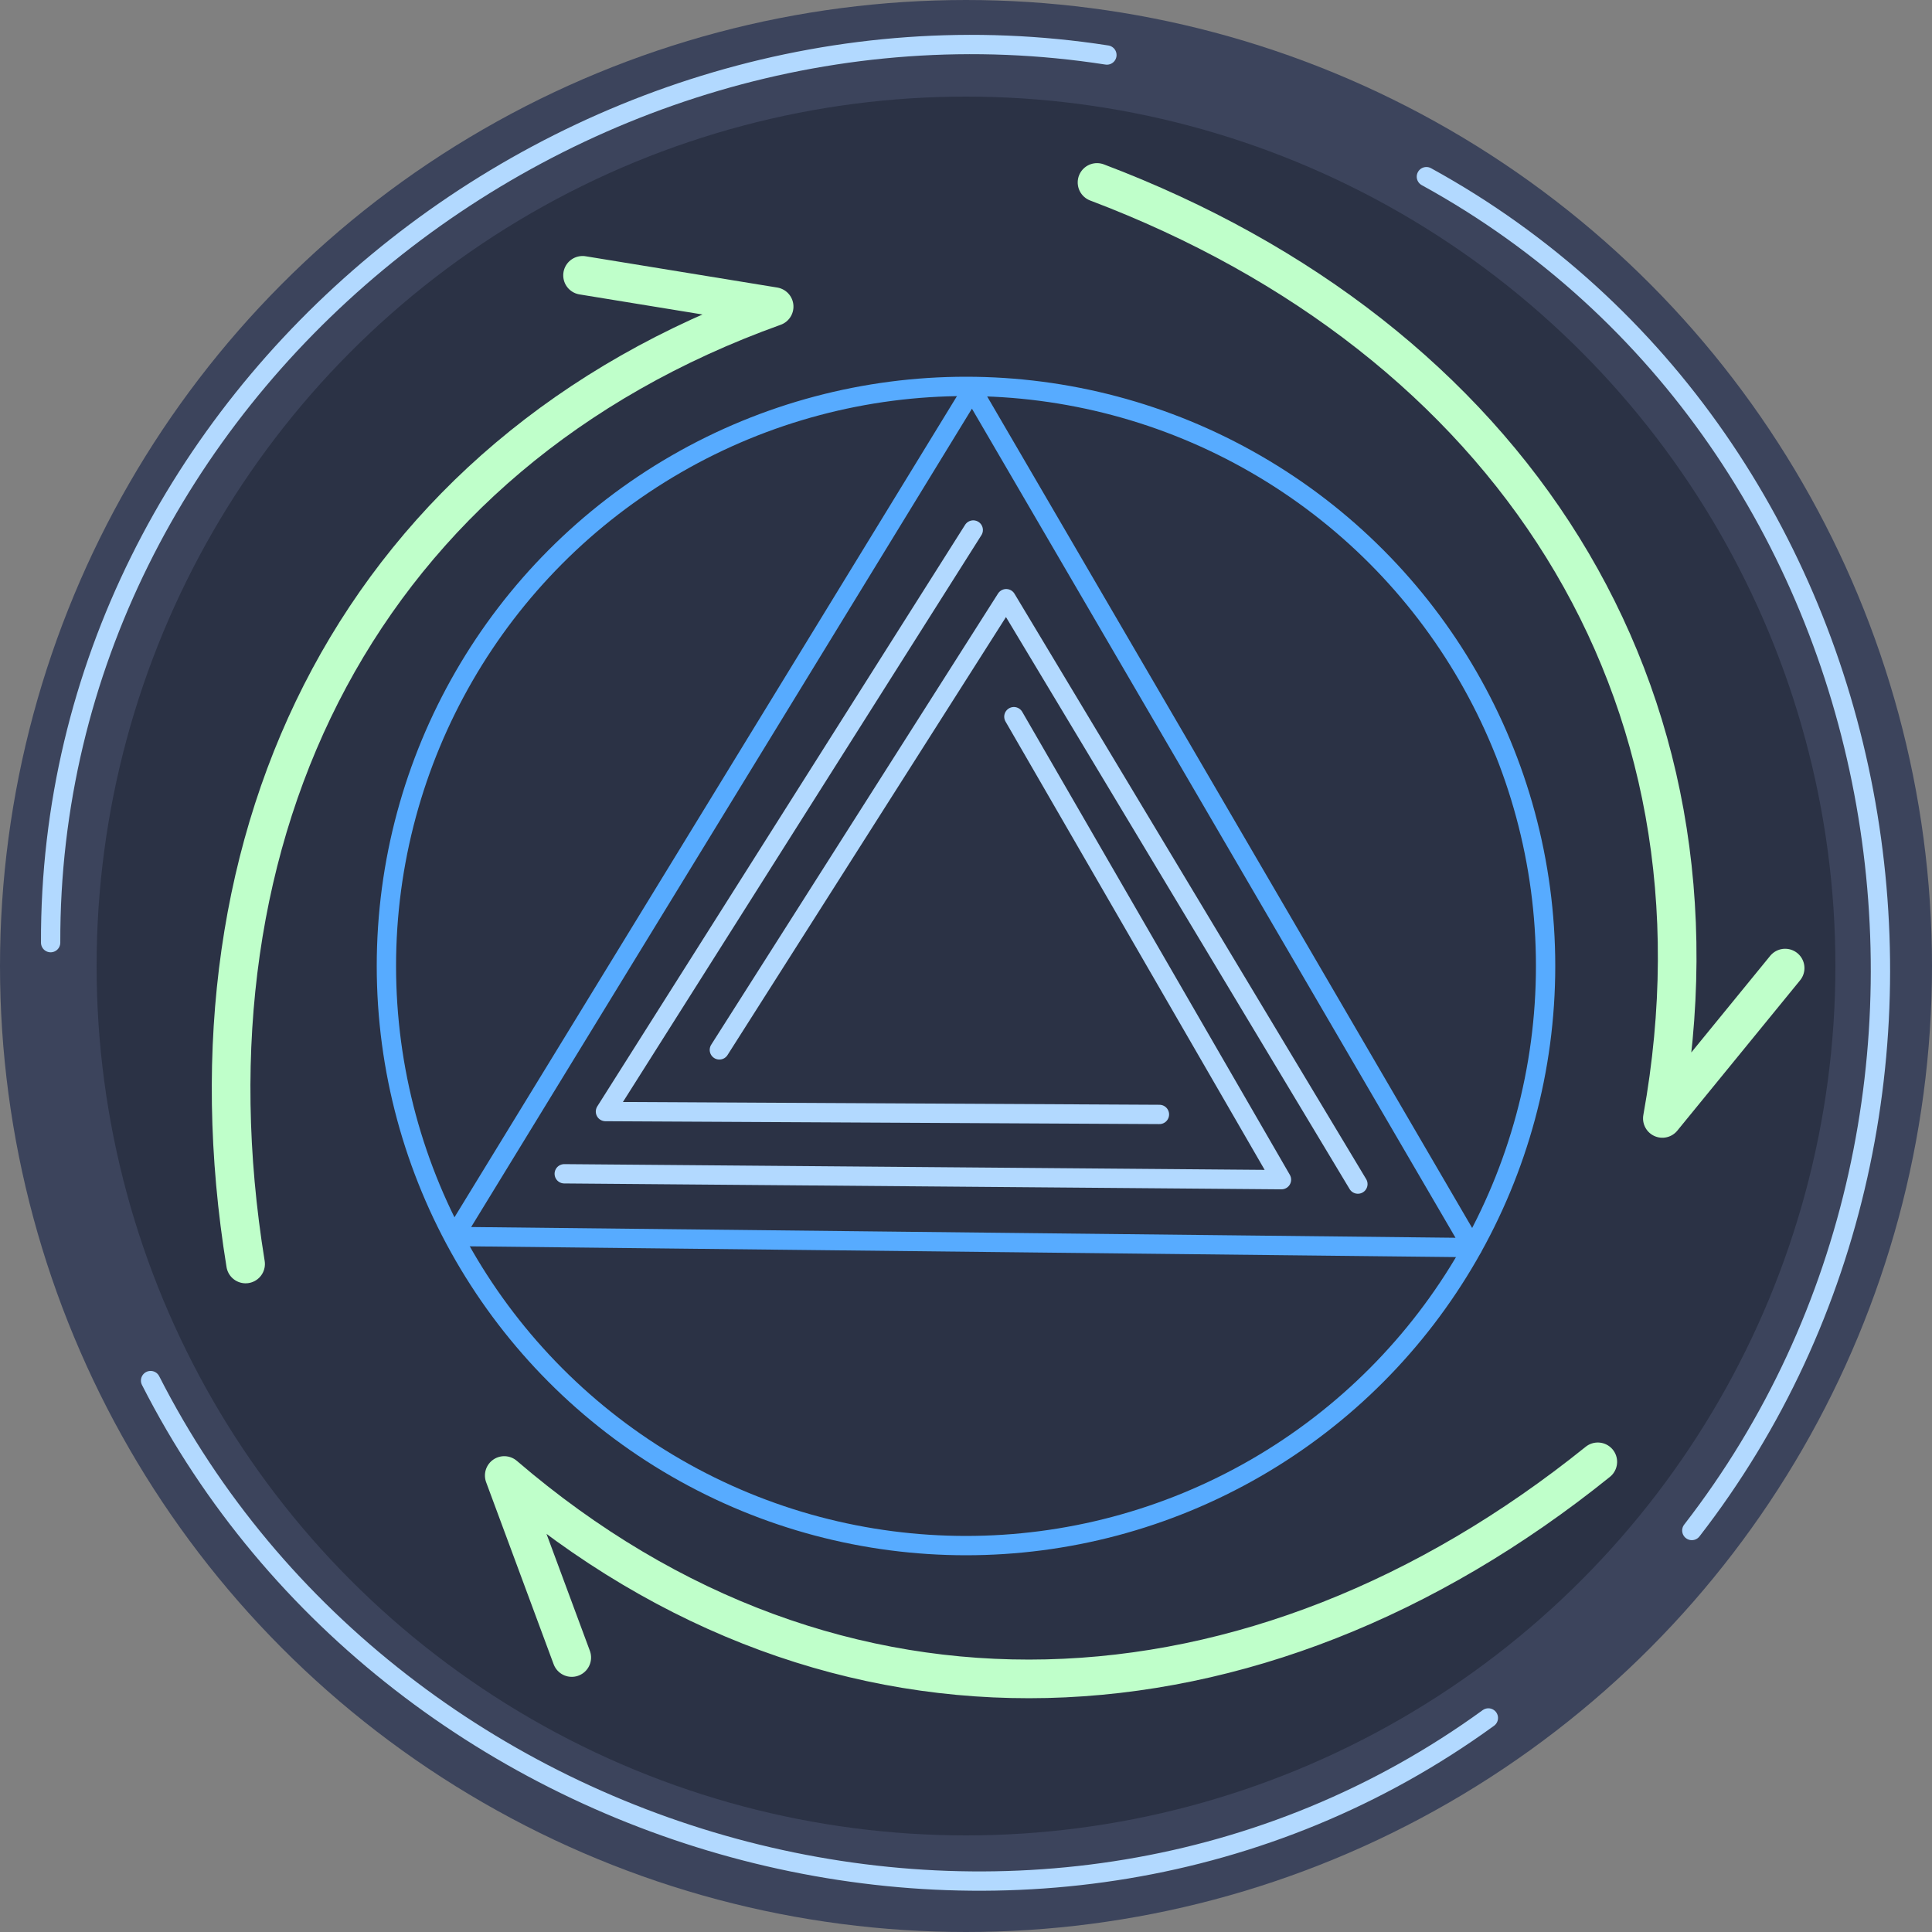 <svg viewBox="0 0 100 100" xmlns="http://www.w3.org/2000/svg">
  <rect x="0" y="0" width="100" height="100" fill="#808080" stroke="none"/>
  <defs></defs>
  <ellipse style="stroke-width: 5px; fill: rgb(43, 50, 69); stroke: rgb(60, 68, 92);" cx="50" cy="50" rx="47.5" ry="47.5"></ellipse>
  <path style="fill: none; stroke-linecap: round; stroke-linejoin: round; stroke-width: 2px; stroke: rgb(191, 255, 202);" d="M 52.22 13.313 C 74.669 16.995 90.035 32.42 90.504 55.013 L 95.193 46.125" transform="matrix(0.98, 0.198, -0.198, 0.98, 8.242, -13.943)"></path>
  <path style="fill: none; stroke-linecap: round; stroke-linejoin: round; stroke-width: 2px; stroke: rgb(191, 255, 202);" d="M 31.345 56.925 C 53.794 60.607 69.16 76.032 69.629 98.625 L 74.318 89.737" transform="matrix(-0.667, 0.745, -0.745, -0.667, 146.018, 90.281)"></path>
  <path style="fill: none; stroke-linecap: round; stroke-linejoin: round; stroke-width: 2px; stroke: rgb(191, 255, 202);" d="M 4.155 17.567 C 26.604 21.249 41.97 36.674 42.439 59.267 L 47.128 50.379" transform="matrix(-0.318, -0.948, 0.948, -0.318, -2.62, 74.949)"></path>
  <path style="fill: none; stroke-linecap: round; stroke: rgb(178, 217, 255);" d="M 57.293 2.848 C 29.593 -1.463 2.531 20.424 2.621 48.791"></path>
  <path style="fill: none; stroke-linecap: round; stroke: rgb(178, 217, 255);" d="M 108.249 21.585 C 80.549 17.274 53.487 39.161 53.577 67.528" transform="matrix(-0.484, 0.875, -0.875, -0.484, 158.848, -5.052)"></path>
  <path style="fill: none; stroke-linecap: round; stroke: rgb(178, 217, 255);" d="M 69.554 57.658 C 41.854 53.347 14.792 75.234 14.882 103.601" transform="matrix(-0.585, -0.811, 0.811, -0.585, 1.723, 161.597)"></path>
  <ellipse style="fill: none; stroke: rgb(87, 171, 255);" cx="50" cy="50" rx="30" ry="30"></ellipse>
  <polygon style="stroke: rgb(87, 171, 255); stroke-linecap: round; stroke-linejoin: round; fill: none;" points="50.317 20.178 23.501 64.001 76.212 64.576"></polygon>
  <polyline style="fill: none; stroke-linecap: round; stroke-linejoin: round; stroke: rgb(178, 217, 255);" points="50.375 27.433 31.338 57.534 60.012 57.683"></polyline>
  <polyline style="fill: none; stroke-linecap: round; stroke-linejoin: round; stroke: rgb(178, 217, 255);" points="29.205 60.755 66.329 61.059 52.478 37.095"></polyline>
  <polyline style="fill: none; stroke-linecap: round; stroke-linejoin: round; stroke: rgb(178, 217, 255);" points="70.284 61.288 52.081 30.988 37.234 54.342"></polyline>
</svg>